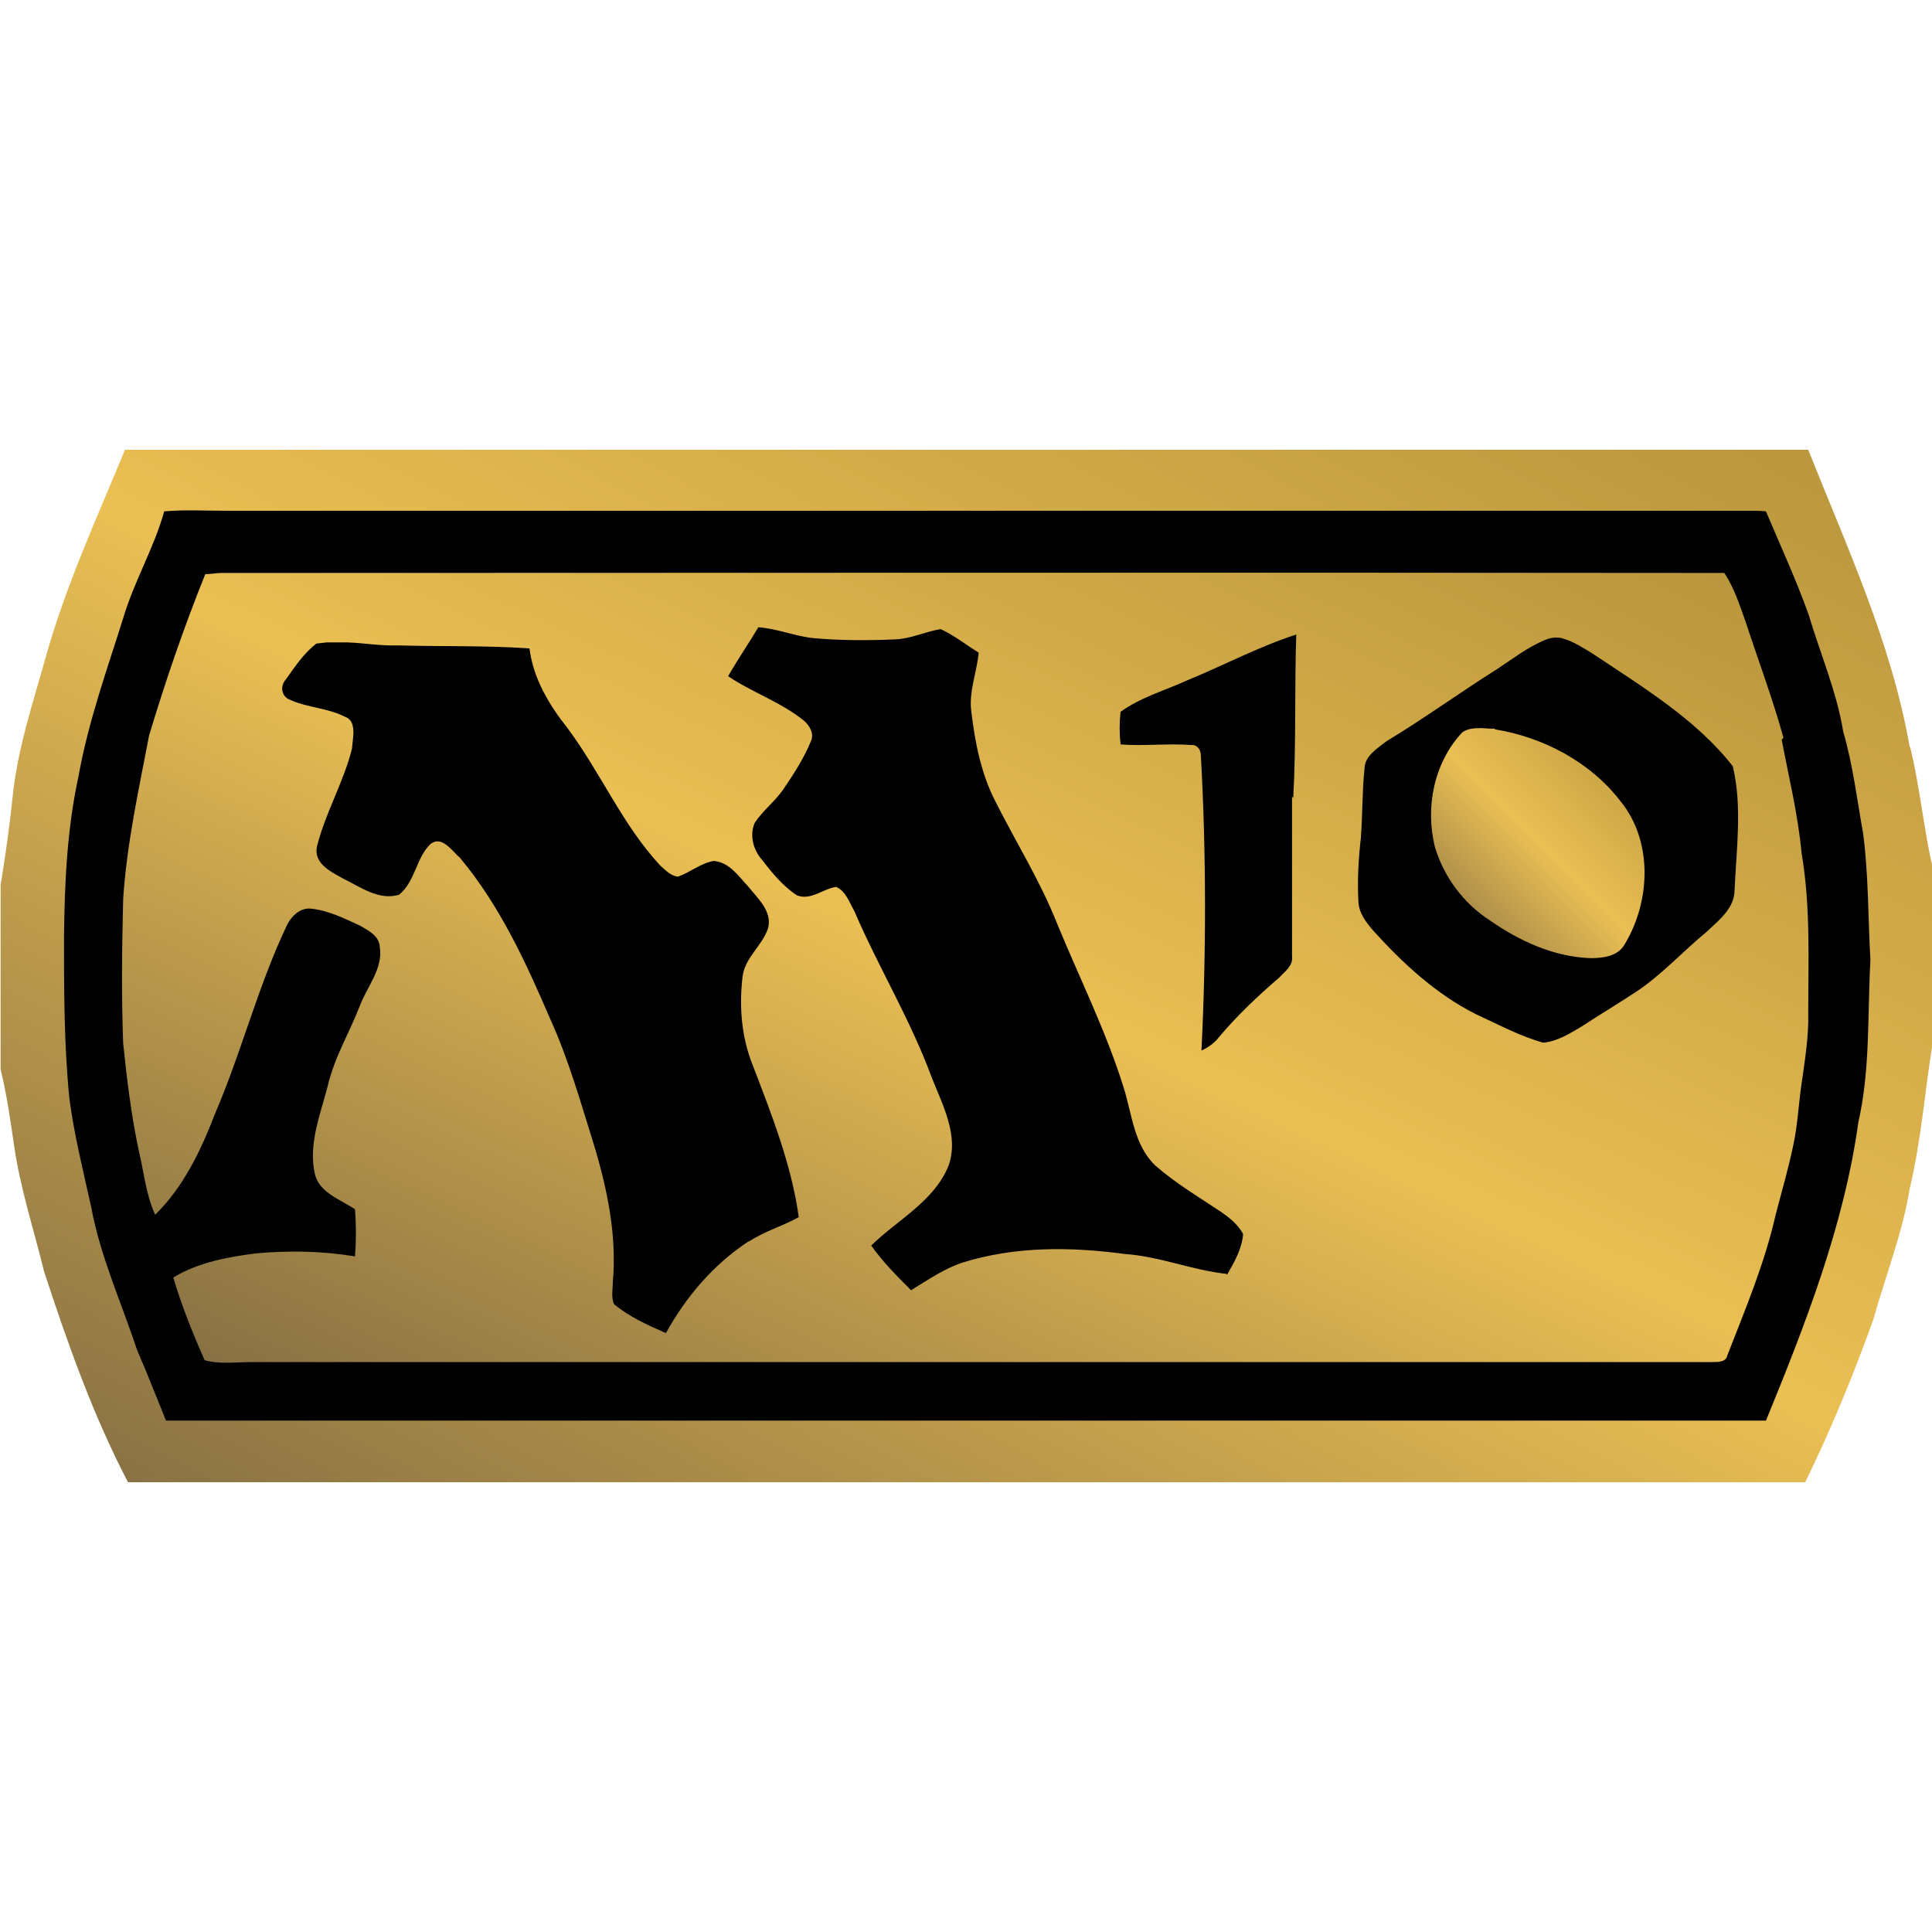 <?xml version="1.0" encoding="UTF-8"?>
<svg id="Layer_1" data-name="Layer 1" xmlns="http://www.w3.org/2000/svg" viewBox="0 0 32 32">
  <defs>
    <linearGradient id="gradient" x1="0%" y1="100%" x2="100%" y2="0%">
      <stop offset="0%" stop-color="#826c43" />
      <stop offset="50%" stop-color="#eabf53" />
      <stop offset="100%" stop-color="#b7943c" />
    </linearGradient>
    <style>
      .cls-1, .cls-2 {
        stroke-width: 0px;
      }

      .cls-2 {
        fill="url(#gradient)"
      }
    </style>
  </defs>
  <path class="cls-1" d="M29.36,8.23c-8.67,0-17.34,0-26.01,0-.35,0-.71-.02-1.06.01-.17.63-.51,1.2-.7,1.83-.28.89-.6,1.78-.76,2.7-.19.9-.24,1.82-.25,2.73,0,.93,0,1.85.09,2.77.08.62.23,1.23.37,1.84.16.85.52,1.64.79,2.45.17.4.34.8.5,1.21,9.11,0,18.22,0,27.33,0,.67-1.65,1.32-3.33,1.58-5.1.19-.91.15-1.85.2-2.77-.05-.72-.03-1.44-.13-2.16-.11-.58-.18-1.17-.34-1.75-.11-.69-.39-1.32-.59-1.99-.21-.6-.49-1.18-.73-1.77-.09,0-.18-.01-.27-.02h0Z"/>
  <path fill="url(#gradient)" d="M24.76,12.07c-.11,0-.04,0-.21-.01-.12,0-.23,0-.33.07-.47.5-.62,1.25-.45,1.91.15.49.47.92.9,1.2.5.35,1.07.61,1.68.63.2,0,.45-.03.56-.23.43-.71.47-1.71-.07-2.37-.5-.65-1.28-1.06-2.08-1.19Z"/>
  <path fill="url(#gradient)" d="M29.54,12.22c-.18-.65-.42-1.29-.63-1.93-.1-.28-.19-.56-.35-.8-8.3-.01-16.6,0-24.89,0h0c-.09,0-.18.02-.27.02-.35.87-.66,1.77-.93,2.67-.17.89-.37,1.79-.43,2.71-.02.8-.03,1.59,0,2.39.06.58.13,1.16.25,1.74.09.36.12.75.28,1.1.47-.46.76-1.07.99-1.67.44-1.02.71-2.11,1.19-3.12.07-.15.22-.3.4-.28.29.03.55.16.81.28.14.08.32.17.33.35.06.36-.21.66-.33.98-.17.44-.42.85-.53,1.32-.12.47-.32.95-.22,1.44.06.33.42.44.67.61.02.26.02.52,0,.78-.54-.09-1.1-.1-1.64-.05-.47.06-.96.15-1.37.4.14.47.32.92.52,1.37.25.07.52.03.78.03,8.07,0,16.13,0,24.2,0,.09,0,.22,0,.24-.11.3-.77.62-1.53.8-2.33.1-.38.21-.76.29-1.14.08-.36.09-.73.15-1.1.05-.36.11-.73.1-1.1,0-.88.04-1.77-.11-2.65-.06-.64-.21-1.25-.33-1.88ZM12.4,20.56c-.58.38-1.04.92-1.37,1.52-.3-.13-.61-.27-.86-.48-.05-.11-.02-.24-.02-.36.07-.77-.09-1.54-.31-2.27-.22-.7-.42-1.42-.73-2.1-.4-.93-.83-1.87-1.49-2.66-.13-.11-.3-.38-.49-.23-.24.23-.25.62-.52.84-.34.1-.64-.13-.93-.27-.2-.11-.49-.25-.43-.53.14-.56.44-1.06.58-1.62.01-.17.09-.46-.12-.53-.3-.15-.64-.15-.93-.29-.12-.06-.14-.22-.05-.32.15-.21.3-.44.51-.6l.17-.02h0c.11,0,.22,0,.34,0,.28.01.56.06.84.05.73.02,1.46,0,2.18.05.06.49.32.93.63,1.32.55.74.91,1.6,1.53,2.27.09.08.18.18.3.19.2-.07.37-.22.59-.26.26.02.41.25.57.42.16.2.41.42.33.7-.1.29-.38.48-.42.79-.06.5-.02,1.01.17,1.48.31.81.64,1.64.76,2.51-.27.15-.56.23-.82.4ZM20.32,21.1c-.57-.06-1.11-.29-1.69-.33-.89-.12-1.81-.13-2.68.14-.31.1-.58.29-.86.46-.23-.23-.47-.47-.66-.74.44-.43,1.04-.73,1.28-1.32.18-.5-.1-1.01-.28-1.47-.35-.95-.88-1.82-1.28-2.75-.08-.14-.14-.33-.3-.4-.22.03-.42.23-.65.14-.23-.15-.41-.37-.58-.59-.14-.16-.21-.4-.12-.61.13-.2.33-.35.47-.55.17-.25.34-.51.46-.8.06-.13-.02-.26-.11-.34-.38-.31-.86-.47-1.26-.74.16-.28.34-.54.5-.81h0c.31.02.61.15.92.18.45.04.9.04,1.35.02.26-.01.5-.13.75-.17.22.1.42.26.63.39-.03.33-.17.65-.12.99.06.5.16,1.01.39,1.46.34.68.75,1.33,1.03,2.04.37.9.81,1.78,1.1,2.71.14.44.17.95.52,1.29.33.29.7.51,1.06.75.15.1.31.22.4.39-.02.25-.15.47-.27.68ZM21.4,13.19c0,.88,0,1.76,0,2.65.02.16-.12.25-.21.35-.36.31-.7.63-1.01,1-.07.09-.17.16-.28.21.08-1.63.08-3.26-.01-4.89,0-.09-.06-.18-.16-.17-.39-.03-.78.02-1.17-.01-.02-.18-.02-.36,0-.54.33-.24.73-.35,1.1-.52.61-.25,1.19-.56,1.81-.76h0c-.03.9,0,1.81-.05,2.71ZM28.73,14.74c0,.31-.27.51-.47.7-.4.33-.75.72-1.18,1-.29.19-.59.37-.88.56-.2.12-.41.25-.64.27-.39-.11-.74-.3-1.11-.47-.66-.33-1.21-.84-1.7-1.38-.12-.14-.24-.29-.25-.48-.02-.35,0-.71.04-1.06.03-.38.02-.76.06-1.14,0-.22.21-.34.36-.46.63-.38,1.22-.81,1.84-1.2.26-.17.5-.36.79-.48.09-.03.03-.02.16-.04.05,0,.1,0,.15.02.17.05.32.15.47.24.82.55,1.71,1.08,2.33,1.87.16.67.06,1.37.03,2.05Z"/>
  <path fill="url(#gradient)" d="M31.63,12.37c-.3-1.72-1.04-3.31-1.68-4.92h0s-27.88,0-27.88,0c-.47,1.14-.99,2.27-1.32,3.46-.21.75-.46,1.5-.54,2.28-.05.49-.12.98-.2,1.47v3.05c.1.41.16.83.22,1.24.1.72.33,1.41.5,2.11.39,1.19.81,2.38,1.39,3.49h27.78c.43-.88.8-1.78,1.13-2.7.2-.72.48-1.42.6-2.16.19-.79.25-1.61.38-2.41v-2.91c-.15-.66-.21-1.33-.37-1.99ZM30.78,18.59c-.24,1.72-.88,3.35-1.53,4.94-8.83,0-17.67,0-26.5,0-.16-.39-.31-.78-.48-1.17-.26-.79-.61-1.55-.76-2.37-.13-.59-.28-1.18-.36-1.79-.09-.89-.09-1.79-.09-2.69.01-.88.05-1.78.24-2.65.16-.9.47-1.76.74-2.62.18-.61.51-1.16.68-1.77.34-.03.68-.01,1.03-.01,8.41,0,16.82,0,25.23,0h0c.09,0,.18,0,.27.01.24.57.5,1.13.71,1.72.19.64.46,1.26.57,1.93.16.55.23,1.13.33,1.69.09.69.08,1.4.12,2.09-.05.9,0,1.81-.2,2.69Z"/>
</svg>